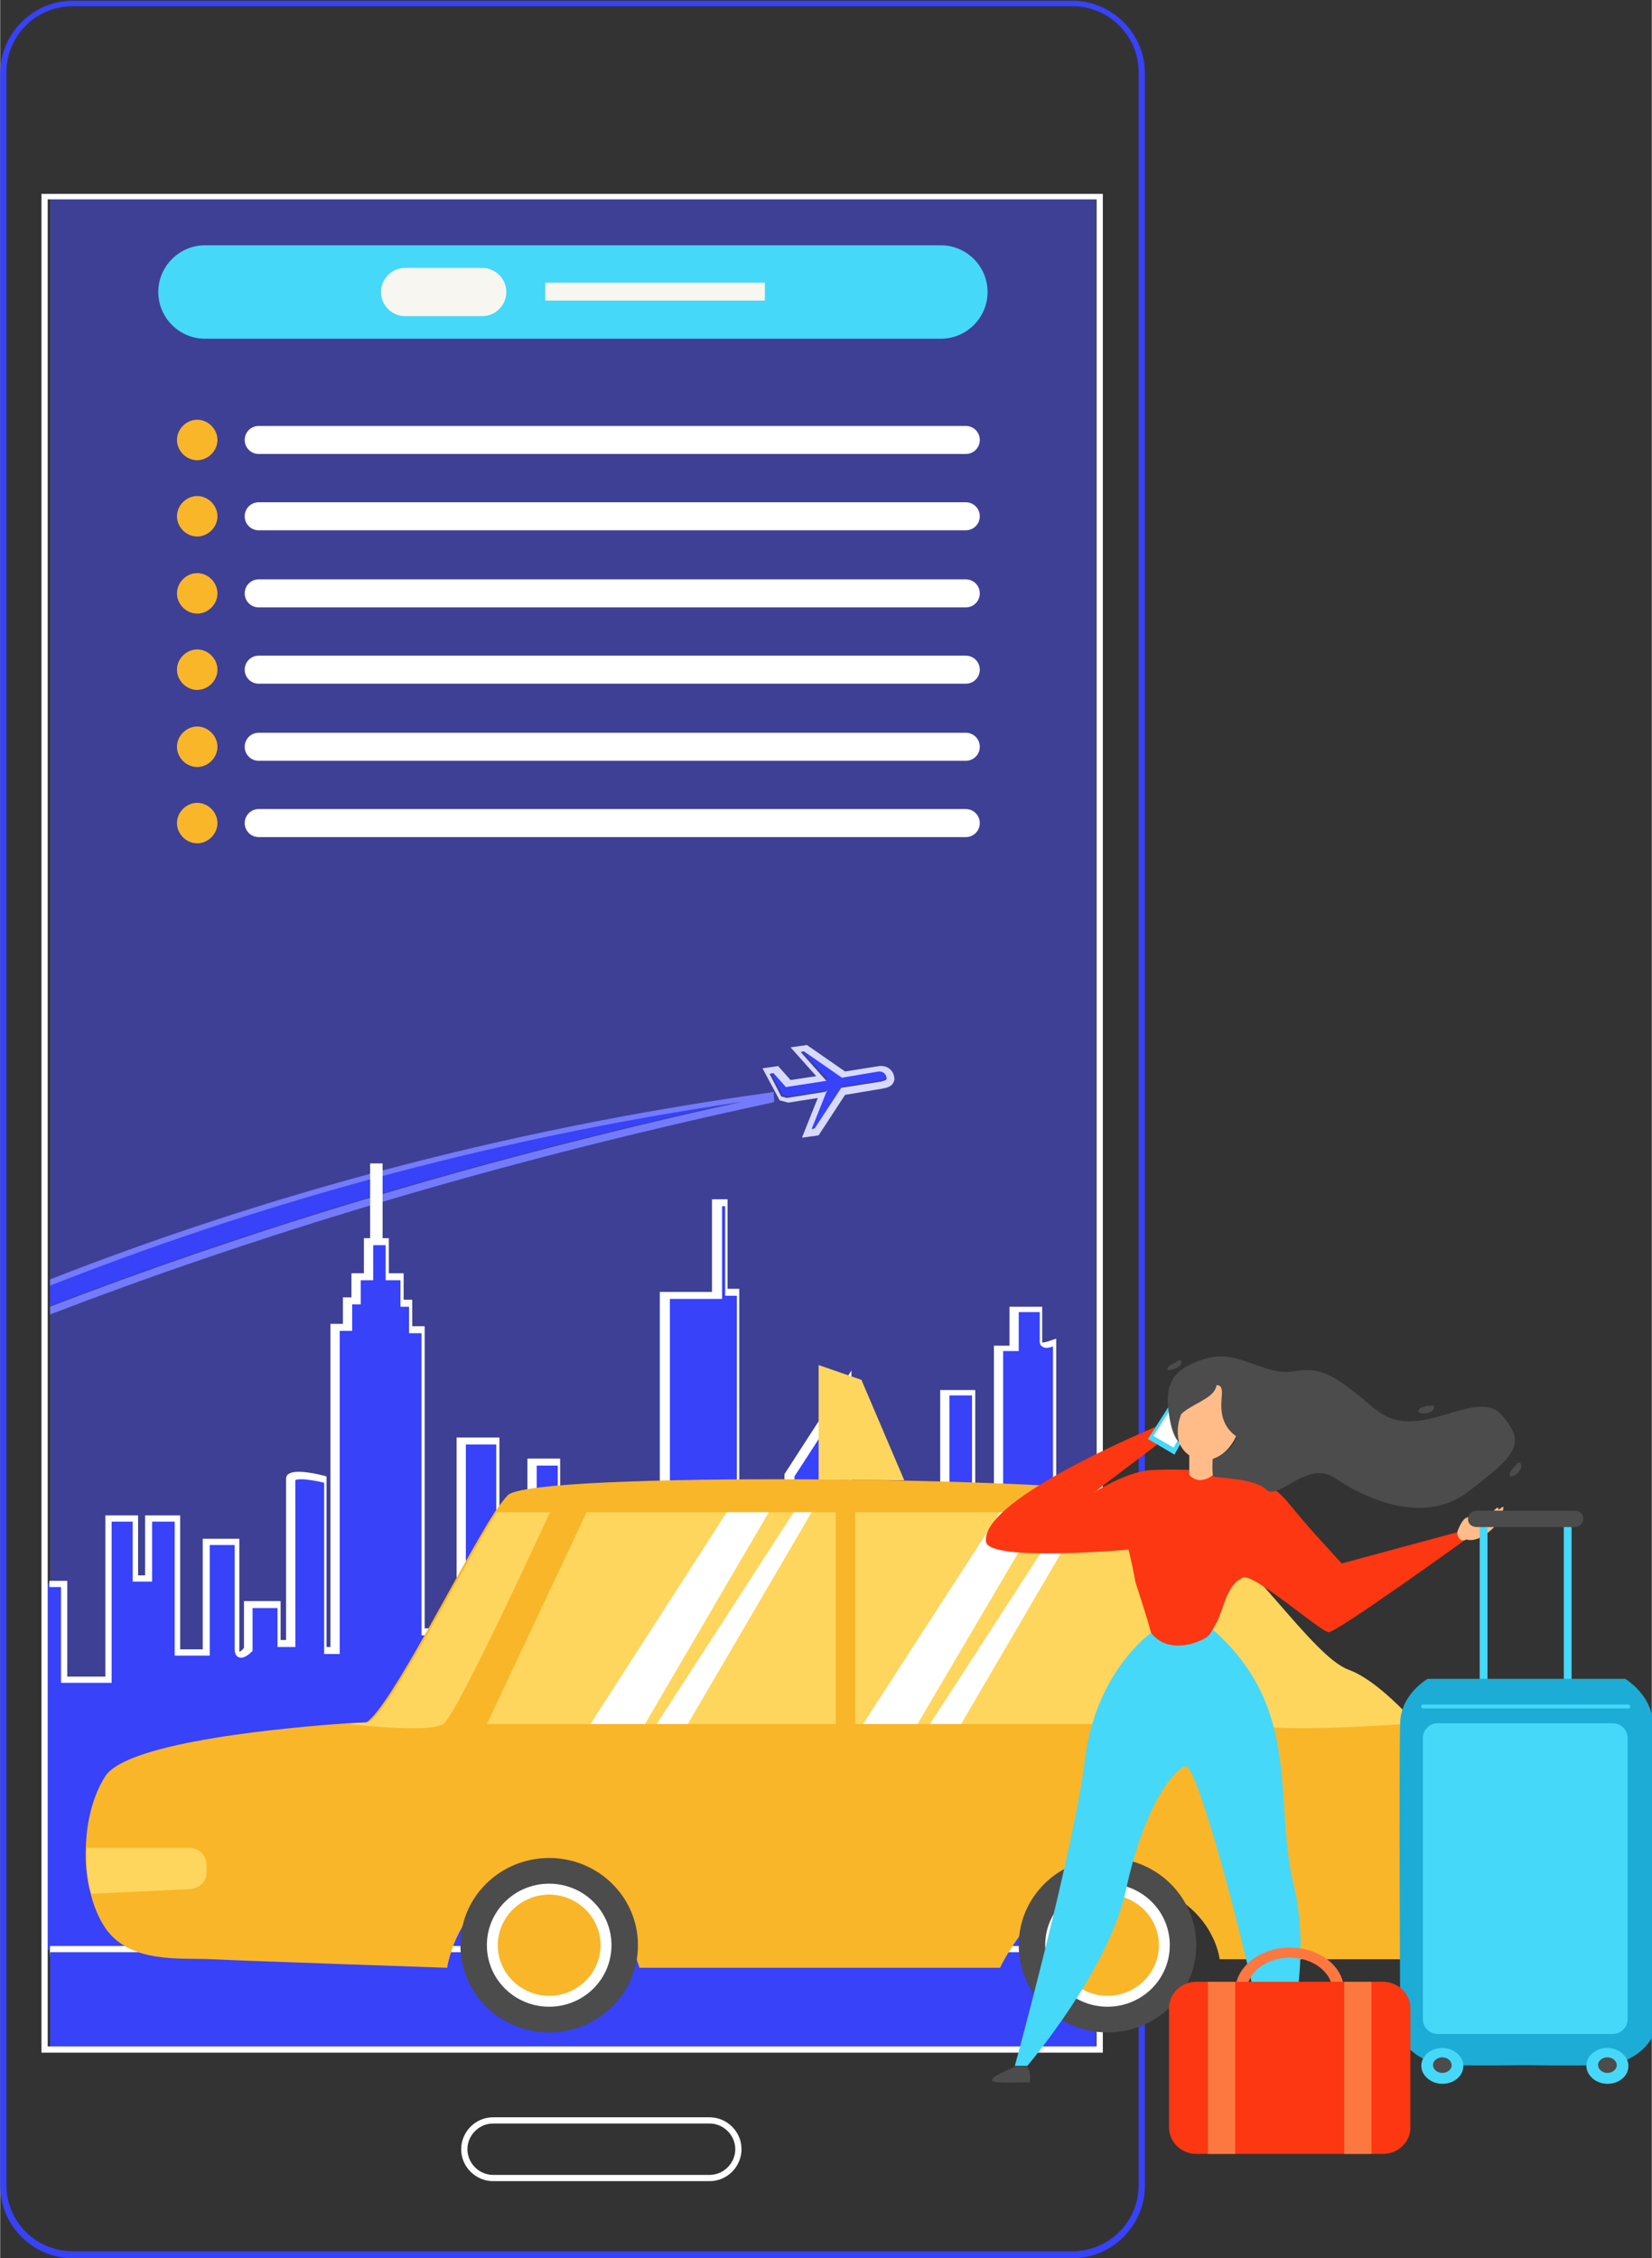 <?xml version="1.0" encoding="UTF-8"?>
<!DOCTYPE svg PUBLIC "-//W3C//DTD SVG 1.1//EN" "http://www.w3.org/Graphics/SVG/1.1/DTD/svg11.dtd">
<!-- Creator: CorelDRAW X5 -->
<svg xmlns="http://www.w3.org/2000/svg" xml:space="preserve" width="3.739in" height="5.111in" style="shape-rendering:geometricPrecision; text-rendering:geometricPrecision; image-rendering:optimizeQuality; fill-rule:evenodd; clip-rule:evenodd"
viewBox="0 0 2.121 2.9"
 xmlns:xlink="http://www.w3.org/1999/xlink">
 <rect x="0" y="0" width="2.121" height="2.9" fill="#333333" stroke="none"/>
 <defs>
  <style type="text/css">
   <![CDATA[
    .fil5 {fill:#45D8F9}
    .fil7 {fill:#F9B629}
    .fil2 {fill:#3E4095;fill-rule:nonzero}
    .fil14 {fill:#1DACD6;fill-rule:nonzero}
    .fil0 {fill:#3742F9;fill-rule:nonzero}
    .fil11 {fill:#45D8F9;fill-rule:nonzero}
    .fil9 {fill:#4C4C4C;fill-rule:nonzero}
    .fil3 {fill:#737BFB;fill-rule:nonzero}
    .fil4 {fill:#D7D9FE;fill-rule:nonzero}
    .fil6 {fill:#F7F6F0;fill-rule:nonzero}
    .fil8 {fill:#F9B629;fill-rule:nonzero}
    .fil12 {fill:#FD3712;fill-rule:nonzero}
    .fil15 {fill:#FD7840;fill-rule:nonzero}
    .fil10 {fill:#FED65D;fill-rule:nonzero}
    .fil13 {fill:#FFBC89;fill-rule:nonzero}
    .fil1 {fill:white;fill-rule:nonzero}
   ]]>
  </style>
 </defs>
 <g id="Layer_x0020_1">
  <g id="_329224968">
   <path id="_744852400" class="fil0" d="M0.093 0.008c-0.047,0 -0.085,0.038 -0.085,0.085l0 2.713c0,0.047 0.038,0.085 0.085,0.085l1.284 0c0.047,0 0.085,-0.038 0.085,-0.085l0 -2.713c0,-0.047 -0.038,-0.085 -0.085,-0.085l-1.284 0zm1.284 2.892l-1.284 0c-0.051,0 -0.093,-0.042 -0.093,-0.093l0 -2.713c0,-0.051 0.042,-0.093 0.093,-0.093l1.284 0c0.051,0 0.093,0.042 0.093,0.093l0 2.713c0,0.051 -0.042,0.093 -0.093,0.093z"/>
   <path id="_746969248" class="fil1" d="M0.633 2.727c-0.018,0 -0.033,0.015 -0.033,0.033 0,0.018 0.015,0.033 0.033,0.033l0.278 0c0.018,0 0.033,-0.015 0.033,-0.033 0,-0.018 -0.015,-0.033 -0.033,-0.033l-0.278 0zm0.278 0.074l-0.278 0c-0.022,0 -0.041,-0.018 -0.041,-0.041 0,-0.022 0.018,-0.041 0.041,-0.041l0.278 0c0.022,0 0.041,0.018 0.041,0.041 0,0.022 -0.018,0.041 -0.041,0.041z"/>
   <polygon id="_325757184" class="fil2" points="1.407,2.509 0.064,2.509 0.064,0.254 0.064,0.254 1.407,0.254 "/>
   <polygon id="_746987224" class="fil1" points="0.064,2.505 1.407,2.505 1.407,2.512 0.064,2.512 "/>
   <path id="_746990320" class="fil0" d="M0.064 1.677l0 -0.027c0.254,-0.099 0.549,-0.185 0.888,-0.236 -0.351,0.077 -0.646,0.17 -0.888,0.263z"/>
   <path id="_329222616" class="fil3" d="M0.064 1.686l0 -0.008c0.242,-0.093 0.537,-0.186 0.888,-0.263 -0.339,0.05 -0.634,0.136 -0.888,0.236l0 -0.008c0.263,-0.103 0.571,-0.191 0.925,-0.24l0.004 -0.001 0.001 0.013 -0.003 0.001c-0.368,0.079 -0.677,0.176 -0.927,0.272z"/>
   <path id="_329218728" class="fil0" d="M1.042 1.45l0.02 -0.05 -0.05 0.008 -0.007 -0.002 -0.015 -0.029 0.005 -0.001 0.016 0.018 0.052 -0.008 -0.033 -0.037 0.004 -0.001 0.049 0.034 0.047 -0.008c0,-7.81695e-005 0.001,-0 0.001,-0 0.004,0 0.008,0.003 0.009,0.007 0,0.002 -7.14693e-005,0.002 -0,0.003 -0.001,0.001 -0.003,0.002 -0.007,0.003l-0.051 0.008 -0.034 0.052 -0.004 0.001z"/>
   <path id="_329213936" class="fil4" d="M1.03 1.46l0.02 -0.05 -0.038 0.006 -0.011 -0.003 -0.022 -0.041 0.02 -0.003 0.016 0.018 0.033 -0.005 -0.033 -0.037 0.021 -0.003 0.049 0.034 0.044 -0.007c0.001,-0 0.002,-0 0.003,-0 0.008,0 0.015,0.006 0.016,0.014 0.001,0.003 -8.93366e-006,0.006 -0.002,0.009 -0.003,0.004 -0.008,0.005 -0.013,0.006l-0.048 0.008 -0.034 0.052 -0.021 0.003zm0.032 -0.06l-0.02 0.05 0.004 -0.001 0.034 -0.052 0.051 -0.008c0.004,-0.001 0.007,-0.002 0.007,-0.003 0,-0 0.001,-0.001 0,-0.003 -0.001,-0.004 -0.004,-0.007 -0.009,-0.007 -0,0 -0.001,4.02015e-005 -0.001,0l-0.047 0.008 -0.049 -0.034 -0.004 0.001 0.033 0.037 -0.052 0.008 -0.016 -0.018 -0.005 0.001 0.015 0.029 0.007 0.002 0.05 -0.008z"/>
   <path id="_745895608" class="fil0" d="M1.407 1.926l-0.03 0 0 0.126 -0.022 0 0 -0.329c0,0 -0.017,0.008 -0.017,0 0,-0.008 0,-0.042 0,-0.042l-0.035 0 0 0.05 -0.02 0 0 0.329 -0.032 0 0 -0.272 -0.037 0 0 0.146 -0.04 0 0 0.318c0,0 -0.047,0.008 -0.047,0 0,-0.008 0,-0.295 0,-0.295l-0.035 0 0 -0.184 -0.078 0.121 0 0.107 -0.058 -0.06 0 0.138 -0.008 0 0 -0.421 -0.015 0 0 -0.115 -0.012 0 0 0.119 -0.067 0 0 0.287 -0.059 0 0 0.054 -0.025 0 0 0.042 -0.03 0 0 0.085 -0.007 0c0,0 0,-0.051 0,-0.059 0,-0.003 -0.007,-0.004 -0.015,-0.004l0 -0.191 -0.035 0 0 0.157 -0.022 0 0 0.084 -0.022 0 0 -0.268 -0.047 0 0 0.245 -0.049 0 0 -0.388 -0.016 0 0 -0.034 -0.011 0 0 -0.034 -0.019 0 0 -0.045 -0.008 0 0 -0.096 -0.008 0 0 0.096 -0.008 0 0 0.045 -0.016 0 0 0.031 -0.011 0 0 0.034 -0.016 0 0 0.415 -0.012 0 0 -0.219c0,0 -0.045,-0.011 -0.045,0 0,0.011 0,0.211 0,0.211l-0.015 0 0 -0.05 -0.04 0 0 0.057c0,0 -0.015,0.015 -0.015,0 0,-0.015 0,-0.138 0,-0.138l-0.04 0 0 0.142 -0.037 0 0 -0.172 -0.037 0 0 0.077 -0.017 0 0 -0.077 -0.035 0 0 0.207 -0.057 0 0 -0.123 -0.019 0 0 0.471 1.344 0 0 -0.578z"/>
   <path id="_746986864" class="fil1" d="M0.064 2.501l1.344 0 0 0.008 -1.344 0 0 -0.008zm1.344 -0.57l-0.026 0 0 0.126 -0.03 0 0 -0.328c-0.005,0.002 -0.011,0.003 -0.014,0 -0.002,-0.001 -0.003,-0.003 -0.003,-0.006l0 -0.038 -0.027 0 0 0.05 -0.02 0 0 0.329 -0.04 0 0 -0.272 -0.029 0 0 0.146 -0.04 0 0 0.317 -0.003 0.001c-0.013,0.002 -0.043,0.006 -0.049,0.001 -0.001,-0.001 -0.002,-0.003 -0.002,-0.004l0 -0.291 -0.035 0 0 -0.174 -0.07 0.108 0 0.116 -0.058 -0.06 0 0.133 -0.016 0 0 -0.421 -0.015 0 0 -0.115 -0.004 0 0 0.119 -0.067 0 0 0.287 -0.059 0 0 0.054 -0.025 0 0 0.042 -0.03 0 0 0.085 -0.015 0 0 -0.062c-0.001,-0 -0.004,-0.001 -0.011,-0.001l-0.004 9.38034e-005 0 -0.191 -0.027 0 0 0.157 -0.022 0 0 0.084 -0.03 0 0 -0.268 -0.039 0 0 0.245 -0.057 0 0 -0.388 -0.016 0 0 -0.034 -0.011 0 0 -0.034 -0.019 0 0 -0.045 -0.008 0 -0 -0.096 0 0.096 -0.008 0 0 0.045 -0.016 0 0 0.031 -0.011 0 0 0.034 -0.016 0 0 0.415 -0.02 0 0 -0.22c-0.017,-0.004 -0.034,-0.006 -0.037,-0.003l8.04029e-005 0.214 -0.023 0 0 -0.05 -0.032 0 0 0.055 -0.001 0.001c-0.003,0.003 -0.011,0.01 -0.017,0.007 -0.003,-0.001 -0.005,-0.005 -0.005,-0.01l0 -0.134 -0.032 0 0 0.142 -0.045 0 0 -0.172 -0.029 0 0 0.077 -0.025 0 0 -0.077 -0.027 0 0 0.207 -0.065 0 0 -0.123 -0.015 0 0 -0.008 0.023 0 0 0.123 0.049 0 0 -0.207 0.042 0 0 0.077 0.009 0 0 -0.077 0.045 0 0 0.172 0.029 0 0 -0.142 0.047 0 0 0.142c0,0.002 0,0.003 0,0.003 0.001,-0 0.004,-0.002 0.006,-0.005l0 -0.06 0.047 0 0 0.05 0.007 0 0 -0.207c0,-0.002 0.001,-0.005 0.003,-0.006 0.009,-0.007 0.038,8.48698e-005 0.046,0.002l0.003 0.001 0 0.219 0.005 0 0 -0.415 0.016 0 0 -0.034 0.011 0 0 -0.031 0.016 0 0 -0.045 0.008 0 0 -0.096 0.016 0 0 0.096 0.008 0 0 0.045 0.019 0 0 0.034 0.011 0 0 0.034 0.016 0 0 0.388 0.041 0 0 -0.245 0.055 0 0 0.268 0.014 0 0 -0.084 0.022 0 0 -0.157 0.042 0 0 0.191c0.007,0 0.011,0.001 0.013,0.003l0.001 0.002 0 -0.027 0.03 0 0 -0.042 0.025 0 0 -0.054 0.059 0 0 -0.287 0.067 0 0 -0.119 0.02 0 0 0.115 0.015 0 6.25356e-005 0.421 0 -0.144 0.058 0.06 0 -0.099 0.086 -0.133 0 0.193 0.035 0 0 0.298c0.005,0.002 0.023,0 0.039,-0.002l0 -0.318 0.04 0 0 -0.146 0.045 0 0 0.272 0.024 0 0 -0.329 0.02 0 0 -0.05 0.042 0 0 0.046c0.002,0 0.007,-0.001 0.012,-0.003l0.006 -0.002 0 0.331 0.014 0 0 -0.126 0.034 0 0 0.008z"/>
   <polygon id="_329216352" class="fil0" points="1.407,2.503 0.064,2.503 0.064,2.633 1.407,2.633 "/>
   <polygon id="_329224944" class="fil1" points="1.407,2.507 0.064,2.507 0.064,2.499 1.407,2.499 "/>
   <path id="_329252744" class="fil1" d="M0.061 2.628l1.347 0 0 -2.372 -1.347 0 0 2.372zm1.355 0.008l-1.363 0 0 -2.387 1.363 0 0 2.387z"/>
   <path id="_329253200" class="fil5" d="M1.208 0.435l-0.945 0c-0.033,0 -0.06,-0.027 -0.06,-0.06l0 0c0,-0.033 0.027,-0.06 0.06,-0.06l0.945 0c0.033,0 0.06,0.027 0.06,0.06l0 0c0,0.033 -0.027,0.06 -0.06,0.06z"/>
   <path id="_746987488" class="fil6" d="M0.7 0.363l0 0.023 0.282 0 0 -0.023 -0.282 0zm-0.081 -0.019l-0.099 0c-0.017,0 -0.031,0.014 -0.031,0.031l0 0c0,0.017 0.014,0.031 0.031,0.031l0.099 0c0.017,0 0.031,-0.014 0.031,-0.031l0 0c0,-0.017 -0.014,-0.031 -0.031,-0.031z"/>
   <path id="_329227416" class="fil1" d="M1.258 1.057c0,-0.01 -0.008,-0.018 -0.018,-0.018l-0.908 0c-0.01,0 -0.018,0.008 -0.018,0.018 0,0.01 0.008,0.018 0.018,0.018l0.908 0c0.01,0 0.018,-0.008 0.018,-0.018z"/>
   <path id="_329227560" class="fil7" d="M0.253 1.083c-0.014,0 -0.026,-0.012 -0.026,-0.026 0,-0.014 0.012,-0.026 0.026,-0.026 0.014,0 0.026,0.012 0.026,0.026 0,0.014 -0.012,0.026 -0.026,0.026z"/>
   <path id="_329227632" class="fil7" d="M0.253 0.985c-0.014,0 -0.026,-0.012 -0.026,-0.026 0,-0.014 0.012,-0.026 0.026,-0.026 0.014,0 0.026,0.012 0.026,0.026 0,0.014 -0.012,0.026 -0.026,0.026z"/>
   <path id="_329227728" class="fil7" d="M0.253 0.886c-0.014,0 -0.026,-0.012 -0.026,-0.026 0,-0.014 0.012,-0.026 0.026,-0.026 0.014,0 0.026,0.012 0.026,0.026 0,0.014 -0.012,0.026 -0.026,0.026z"/>
   <path id="_745842184" class="fil7" d="M0.253 0.788c-0.014,0 -0.026,-0.012 -0.026,-0.026 0,-0.014 0.012,-0.026 0.026,-0.026 0.014,0 0.026,0.012 0.026,0.026 0,0.014 -0.012,0.026 -0.026,0.026z"/>
   <path id="_329223792" class="fil7" d="M0.253 0.689c-0.014,0 -0.026,-0.012 -0.026,-0.026 0,-0.014 0.012,-0.026 0.026,-0.026 0.014,0 0.026,0.012 0.026,0.026 0,0.014 -0.012,0.026 -0.026,0.026z"/>
   <path id="_329223816" class="fil7" d="M0.253 0.591c-0.014,0 -0.026,-0.012 -0.026,-0.026 0,-0.014 0.012,-0.026 0.026,-0.026 0.014,0 0.026,0.012 0.026,0.026 0,0.014 -0.012,0.026 -0.026,0.026z"/>
   <path id="_329223864" class="fil1" d="M1.258 0.959c0,-0.01 -0.008,-0.018 -0.018,-0.018l-0.908 0c-0.01,0 -0.018,0.008 -0.018,0.018 0,0.01 0.008,0.018 0.018,0.018l0.908 0c0.01,0 0.018,-0.008 0.018,-0.018z"/>
   <path id="_329223936" class="fil1" d="M1.258 0.86c0,-0.01 -0.008,-0.018 -0.018,-0.018l-0.908 0c-0.01,0 -0.018,0.008 -0.018,0.018 0,0.01 0.008,0.018 0.018,0.018l0.908 0c0.01,0 0.018,-0.008 0.018,-0.018z"/>
   <path id="_329224032" class="fil1" d="M1.258 0.762c0,-0.01 -0.008,-0.018 -0.018,-0.018l-0.908 0c-0.01,0 -0.018,0.008 -0.018,0.018 0,0.01 0.008,0.018 0.018,0.018l0.908 0c0.01,0 0.018,-0.008 0.018,-0.018z"/>
   <path id="_744853480" class="fil1" d="M1.258 0.663c0,-0.01 -0.008,-0.018 -0.018,-0.018l-0.908 0c-0.01,0 -0.018,0.008 -0.018,0.018 0,0.01 0.008,0.018 0.018,0.018l0.908 0c0.01,0 0.018,-0.008 0.018,-0.018z"/>
   <path id="_746969272" class="fil1" d="M1.258 0.565c0,-0.01 -0.008,-0.018 -0.018,-0.018l-0.908 0c-0.01,0 -0.018,0.008 -0.018,0.018 0,0.01 0.008,0.018 0.018,0.018l0.908 0c0.01,0 0.018,-0.008 0.018,-0.018z"/>
   <path id="_746969392" class="fil8" d="M1.817 2.213c-0.027,-0.029 -0.059,-0.059 -0.087,-0.069 -0.047,-0.018 -0.126,-0.147 -0.21,-0.202 -0.016,-0.011 -0.032,-0.018 -0.049,-0.022 -0.101,-0.023 -0.786,-0.031 -0.819,0 -0.004,0.004 -0.01,0.012 -0.017,0.022 -0.044,0.068 -0.134,0.251 -0.165,0.27 0,0 -0.009,0 -0.024,0.001 -0.072,0.005 -0.282,0.023 -0.311,0.068 -0.016,0.025 -0.024,0.058 -0.025,0.091 -0.001,0.02 0.001,0.041 0.006,0.059 0.004,0.017 0.011,0.033 0.019,0.045 0.032,0.046 0.096,0.038 0.136,0.04 0.039,0.002 0.303,0.011 0.303,0.011 0,0 0.014,-0.1 0.111,-0.117 0.096,-0.018 0.136,0.117 0.136,0.117l0.463 0c0,0 0.062,-0.133 0.168,-0.112 0.106,0.021 0.114,0.101 0.114,0.101l0.311 0c0,0 0.021,-0.214 0,-0.235 -0.01,-0.01 -0.033,-0.04 -0.06,-0.069z"/>
   <path id="_746969464" class="fil9" d="M0.705 2.386c-0.063,0 -0.114,0.05 -0.114,0.112 0,0.062 0.051,0.112 0.114,0.112 0.063,0 0.114,-0.05 0.114,-0.112 0,-0.062 -0.051,-0.112 -0.114,-0.112z"/>
   <path id="_746969560" class="fil1" d="M0.705 2.419c-0.044,0 -0.08,0.035 -0.08,0.079 0,0.044 0.036,0.079 0.08,0.079 0.044,0 0.08,-0.035 0.08,-0.079 0,-0.044 -0.036,-0.079 -0.08,-0.079z"/>
   <path id="_746969728" class="fil8" d="M0.705 2.433c-0.036,0 -0.066,0.029 -0.066,0.065 0,0.036 0.03,0.065 0.066,0.065 0.036,0 0.066,-0.029 0.066,-0.065 0,-0.036 -0.03,-0.065 -0.066,-0.065z"/>
   <path id="_746969800" class="fil9" d="M1.422 2.386c-0.063,0 -0.114,0.05 -0.114,0.112 0,0.062 0.051,0.112 0.114,0.112 0.063,0 0.114,-0.05 0.114,-0.112 0,-0.062 -0.051,-0.112 -0.114,-0.112z"/>
   <path id="_746970112" class="fil1" d="M1.422 2.419c-0.044,0 -0.08,0.035 -0.08,0.079 0,0.044 0.036,0.079 0.08,0.079 0.044,0 0.08,-0.035 0.08,-0.079 0,-0.044 -0.036,-0.079 -0.08,-0.079z"/>
   <path id="_746970448" class="fil8" d="M1.422 2.433c-0.036,0 -0.066,0.029 -0.066,0.065 0,0.036 0.03,0.065 0.066,0.065 0.036,0 0.066,-0.029 0.066,-0.065 0,-0.036 -0.03,-0.065 -0.066,-0.065z"/>
   <path id="_746970592" class="fil10" d="M0.472 2.212c0,0 -0.009,0 -0.024,0.002l-3.79681e-005 3.79681e-005c0,0 0.103,0.012 0.121,0 0.018,-0.012 0.137,-0.272 0.137,-0.272l-0.068 0c-0.044,0.068 -0.134,0.251 -0.165,0.27z"/>
   <path id="_746970736" class="fil10" d="M1.731 2.144c-0.047,-0.018 -0.126,-0.147 -0.21,-0.202l-0.068 0c0,0 0.128,0.259 0.157,0.272 0.028,0.012 0.192,0 0.192,0l-8.04029e-005 -3.79681e-005c-0.008,-0 0.001,-0.001 0.016,-0.001 -0.027,-0.029 -0.059,-0.059 -0.087,-0.069z"/>
   <polygon id="_746971000" class="fil10" points="0.625,2.214 1.073,2.214 1.073,1.942 0.753,1.942 "/>
   <polygon id="_746971168" class="fil10" points="1.098,1.942 1.098,2.214 1.562,2.214 1.433,1.942 "/>
   <path id="_746971192" class="fil10" d="M0.243 2.373l-0.132 0c-0.001,0.02 0.001,0.041 0.006,0.059l0.127 -0.006c0.012,-0.001 0.021,-0.01 0.021,-0.021l0 -0.01c0,-0.012 -0.01,-0.022 -0.022,-0.022z"/>
   <polygon id="_746971312" class="fil10" points="1.051,1.753 1.051,1.9 1.161,1.901 1.106,1.772 "/>
   <polygon id="_746971408" class="fil1" points="0.758,2.214 0.828,2.214 0.987,1.942 0.933,1.942 "/>
   <polygon id="_746971696" class="fil1" points="0.843,2.214 0.883,2.214 1.042,1.942 1.019,1.942 "/>
   <polygon id="_746972176" class="fil1" points="1.108,2.214 1.178,2.214 1.338,1.942 1.284,1.942 "/>
   <polygon id="_746972200" class="fil1" points="1.194,2.214 1.234,2.214 1.393,1.942 1.37,1.942 "/>
   <path id="_746972992" class="fil11" d="M1.546 2.086c0,0 -0.008,0.009 -0.068,0.011 0,0 -0.071,0.049 -0.085,0.163 -0.014,0.115 -0.09,0.393 -0.09,0.393l0.016 0c0,0 0.105,-0.123 0.127,-0.227 0.022,-0.103 0.059,-0.152 0.076,-0.158 0.016,-0.006 0.092,0.284 0.106,0.384l0.017 0c0,0 0.043,-0.12 0.016,-0.232 -0.027,-0.112 0.014,-0.232 -0.114,-0.336z"/>
   <path id="_746973184" class="fil12" d="M1.723 2.008c0,0 -0.003,-0.003 -0.04,-0.044 -0.037,-0.042 -0.034,-0.047 -0.067,-0.062 -0.032,-0.015 -0.108,-0.016 -0.14,-0.014 -0.032,0.003 -0.072,0.029 -0.072,0.029l0.103 -0.078 -0.008 -0.013c0,0 -0.241,0.097 -0.233,0.154 0.004,0.026 0.183,0.01 0.183,0.01 0,0 0.004,0.015 0.009,0.042 0.006,0.019 0.015,0.046 0.02,0.065 0.022,0.028 0.061,0.013 0.072,0.005 0.006,-0.005 0.009,-0.014 0.013,-0.02 0.008,-0.017 0.011,-0.039 0.026,-0.052 0.002,-0.001 0.003,-0.002 0.005,-0.003l0.001 -0.001c0.013,-0.008 0.101,0.07 0.111,0.07 0.011,0 0.176,-0.119 0.176,-0.119l-0.012 -0.009 -0.148 0.04z"/>
   <polygon id="_746973304" class="fil11" points="1.474,1.848 1.508,1.868 1.534,1.821 1.509,1.793 "/>
   <polygon id="_746973496" class="fil1" points="1.481,1.844 1.507,1.859 1.527,1.823 1.508,1.802 "/>
   <path id="_746973664" class="fil13" d="M1.553 1.763c-0.014,-0.002 -0.028,0.003 -0.036,0.018 -0.012,0.024 -0.015,0.079 0.016,0.091 0.059,0.023 0.093,-0.101 0.02,-0.109z"/>
   <path id="_746973688" class="fil13" d="M1.527 1.894c0,0 0.011,0.015 0.031,0l0 -0.035 -0.031 -0.004 0 0.039z"/>
   <path id="_746973832" class="fil13" d="M1.931 1.936c-0.002,-0.003 -0.007,0.005 -0.007,0.002 0,-0.003 -0.001,-0.003 -0.007,0.003 -0.005,0.006 -0.024,0.013 -0.02,0.007 0.004,-0.006 0.003,-0.007 0.003,-0.007 0,0 -0.01,0.006 -0.017,0.008 -0.007,0.003 -0.012,0.019 -0.012,0.019 0.002,0.015 0.012,0.009 0.012,0.009 0.021,0.006 0.046,-0.027 0.046,-0.029 0,-0.002 -0.01,0.007 -0.006,0.003 0.004,-0.004 0.008,-0.012 0.007,-0.014z"/>
   <path id="_746973856" class="fil9" d="M1.767 1.811c-0.053,-0.046 -0.071,-0.056 -0.106,-0.05 -0.035,0.007 -0.071,-0.028 -0.11,-0.017 -0.04,0.011 -0.055,0.028 -0.051,0.065 0.004,0.037 0.014,0.043 0.014,0.043 0,0 -0.005,-0.016 0.002,-0.034 0,0 -0.002,-0.002 0.013,-0.011 0.015,-0.009 0.031,-0.015 0.033,-0.028 0,0 0.007,-0.002 0.007,0.009 0,0.011 -0.007,0.039 0.019,0.057 0,0 -0.005,0.02 -0.031,0.029 0,0 -0.001,0.02 0.001,0.022 0.002,0.002 0.053,0.002 0.068,0.017 0.015,0.015 0.053,-0.039 0.088,-0.015 0.035,0.024 0.113,0.063 0.172,0.017 0.06,-0.046 0.075,-0.061 0.042,-0.098 -0.033,-0.037 -0.108,0.039 -0.161,-0.007z"/>
   <path id="_746974096" class="fil11" d="M1.9 1.962c0,0.062 0,0.123 0,0.185 0,0.009 0,0.018 0,0.026 0,0.006 0.01,0.006 0.01,0 0,-0.062 0,-0.123 0,-0.185 0,-0.009 0,-0.018 0,-0.026 0,-0.006 -0.01,-0.006 -0.01,0z"/>
   <path id="_746974336" class="fil11" d="M2.008 1.962c0,0.062 0,0.123 0,0.185 0,0.009 0,0.018 0,0.026 0,0.006 0.01,0.006 0.01,0 0,-0.062 0,-0.123 0,-0.185 0,-0.009 0,-0.018 0,-0.026 0,-0.006 -0.01,-0.006 -0.01,0z"/>
   <path id="_746974408" class="fil14" d="M2.085 2.156l-0.252 0c0,0 -0.033,0.019 -0.035,0.054 -0.002,0.034 0,0.405 0,0.405 0,0 0.014,0.035 0.065,0.037 0.044,0.001 0.086,0 0.097,8.04029e-005 0.01,0 0.053,0.001 0.097,-8.04029e-005 0.05,-0.002 0.065,-0.037 0.065,-0.037 0,0 0.002,-0.37 0,-0.405 -0.002,-0.034 -0.035,-0.054 -0.035,-0.054z"/>
   <path id="_746974504" class="fil11" d="M2.064 2.63c-0.015,0 -0.027,0.01 -0.027,0.023 0,0.012 0.012,0.023 0.027,0.023 0.015,0 0.027,-0.01 0.027,-0.023 0,-0.012 -0.012,-0.023 -0.027,-0.023z"/>
   <path id="_746974528" class="fil9" d="M2.064 2.642c-0.006,0 -0.012,0.004 -0.012,0.01 0,0.005 0.005,0.01 0.012,0.01 0.006,0 0.012,-0.004 0.012,-0.01 0,-0.005 -0.005,-0.01 -0.012,-0.01z"/>
   <path id="_746974696" class="fil11" d="M1.852 2.63c-0.015,0 -0.027,0.01 -0.027,0.023 0,0.012 0.012,0.023 0.027,0.023 0.015,0 0.027,-0.01 0.027,-0.023 0,-0.012 -0.012,-0.023 -0.027,-0.023z"/>
   <path id="_746974768" class="fil9" d="M1.852 2.642c-0.006,0 -0.012,0.004 -0.012,0.01 0,0.005 0.005,0.01 0.012,0.01 0.006,0 0.012,-0.004 0.012,-0.01 0,-0.005 -0.005,-0.01 -0.012,-0.01z"/>
   <path id="_746974960" class="fil11" d="M2.071 2.213l-0.225 0c-0.011,0 -0.019,0.009 -0.019,0.019l0 0.361c0,0.011 0.009,0.019 0.019,0.019l0.225 0c0.011,0 0.019,-0.009 0.019,-0.019l0 -0.361c0,-0.011 -0.009,-0.019 -0.019,-0.019z"/>
   <path id="_746974984" class="fil9" d="M2.022 1.94l-0.126 0c-0.006,0 -0.011,0.005 -0.011,0.01l0 0.001c0,0.006 0.005,0.01 0.011,0.01l0.126 0c0.006,0 0.011,-0.005 0.011,-0.01l0 -0.001c0,-0.006 -0.005,-0.01 -0.011,-0.01z"/>
   <path id="_746975176" class="fil11" d="M2.091 2.189c-0.077,0 -0.154,0 -0.231,0 -0.011,0 -0.022,0 -0.033,0 -0.003,0 -0.003,0.005 0,0.005 0.077,0 0.154,0 0.231,0 0.011,0 0.022,0 0.033,0 0.003,0 0.003,-0.005 0,-0.005z"/>
   <path id="_746975368" class="fil9" d="M1.303 2.654c0,0 -0.016,0.007 -0.023,0.011 -0.007,0.004 -0.01,0.008 0,0.009 0.01,0.001 0.042,0 0.042,0 0,0 0.003,-0.012 -0.003,-0.02l-0.016 0z"/>
   <path id="_746975392" class="fil9" d="M1.628 2.654c0,0 -0.016,0.007 -0.023,0.011 -0.007,0.004 -0.01,0.008 0,0.009 0.01,0.001 0.042,0 0.042,0 0,0 0.003,-0.012 -0.003,-0.02l-0.016 0z"/>
   <path id="_746975536" class="fil9" d="M1.835 1.805c0,0 -0.014,0.002 -0.014,0.007 0,0.005 0.018,0.004 0.02,-0.003 0.002,-0.007 -0.006,-0.003 -0.006,-0.003z"/>
   <path id="_746975584" class="fil9" d="M1.946 1.882c0,0 -0.01,0.009 -0.007,0.013 0.003,0.004 0.017,-0.007 0.014,-0.014 -0.002,-0.007 -0.007,0.001 -0.007,0.001z"/>
   <path id="_746975992" class="fil9" d="M1.511 1.749c0,0 -0.013,0.005 -0.012,0.009 0.001,0.004 0.018,-0.002 0.018,-0.008 0.001,-0.006 -0.007,-0.001 -0.007,-0.001z"/>
   <path id="_746976040" class="fil15" d="M1.656 2.6c-0.03,0 -0.055,-0.019 -0.055,-0.043 0,-0.024 0.025,-0.043 0.055,-0.043 0.03,0 0.055,0.019 0.055,0.043 0,0.024 -0.025,0.043 -0.055,0.043zm0 -0.099c-0.038,0 -0.07,0.025 -0.07,0.056 0,0.031 0.031,0.056 0.07,0.056 0.038,0 0.07,-0.025 0.07,-0.056 0,-0.031 -0.031,-0.056 -0.07,-0.056z"/>
   <path id="_746976088" class="fil12" d="M1.776 2.545l-0.24 0c-0.019,0 -0.035,0.015 -0.035,0.034l0 0.153c0,0.019 0.016,0.034 0.035,0.034l0.24 0c0.019,0 0.035,-0.015 0.035,-0.034l0 -0.153c0,-0.019 -0.016,-0.034 -0.035,-0.034z"/>
   <polygon id="_746976256" class="fil15" points="1.551,2.766 1.586,2.766 1.586,2.545 1.551,2.545 "/>
   <polygon id="_746976376" class="fil15" points="1.726,2.766 1.761,2.766 1.761,2.545 1.726,2.545 "/>
  </g>
 </g>
</svg>
